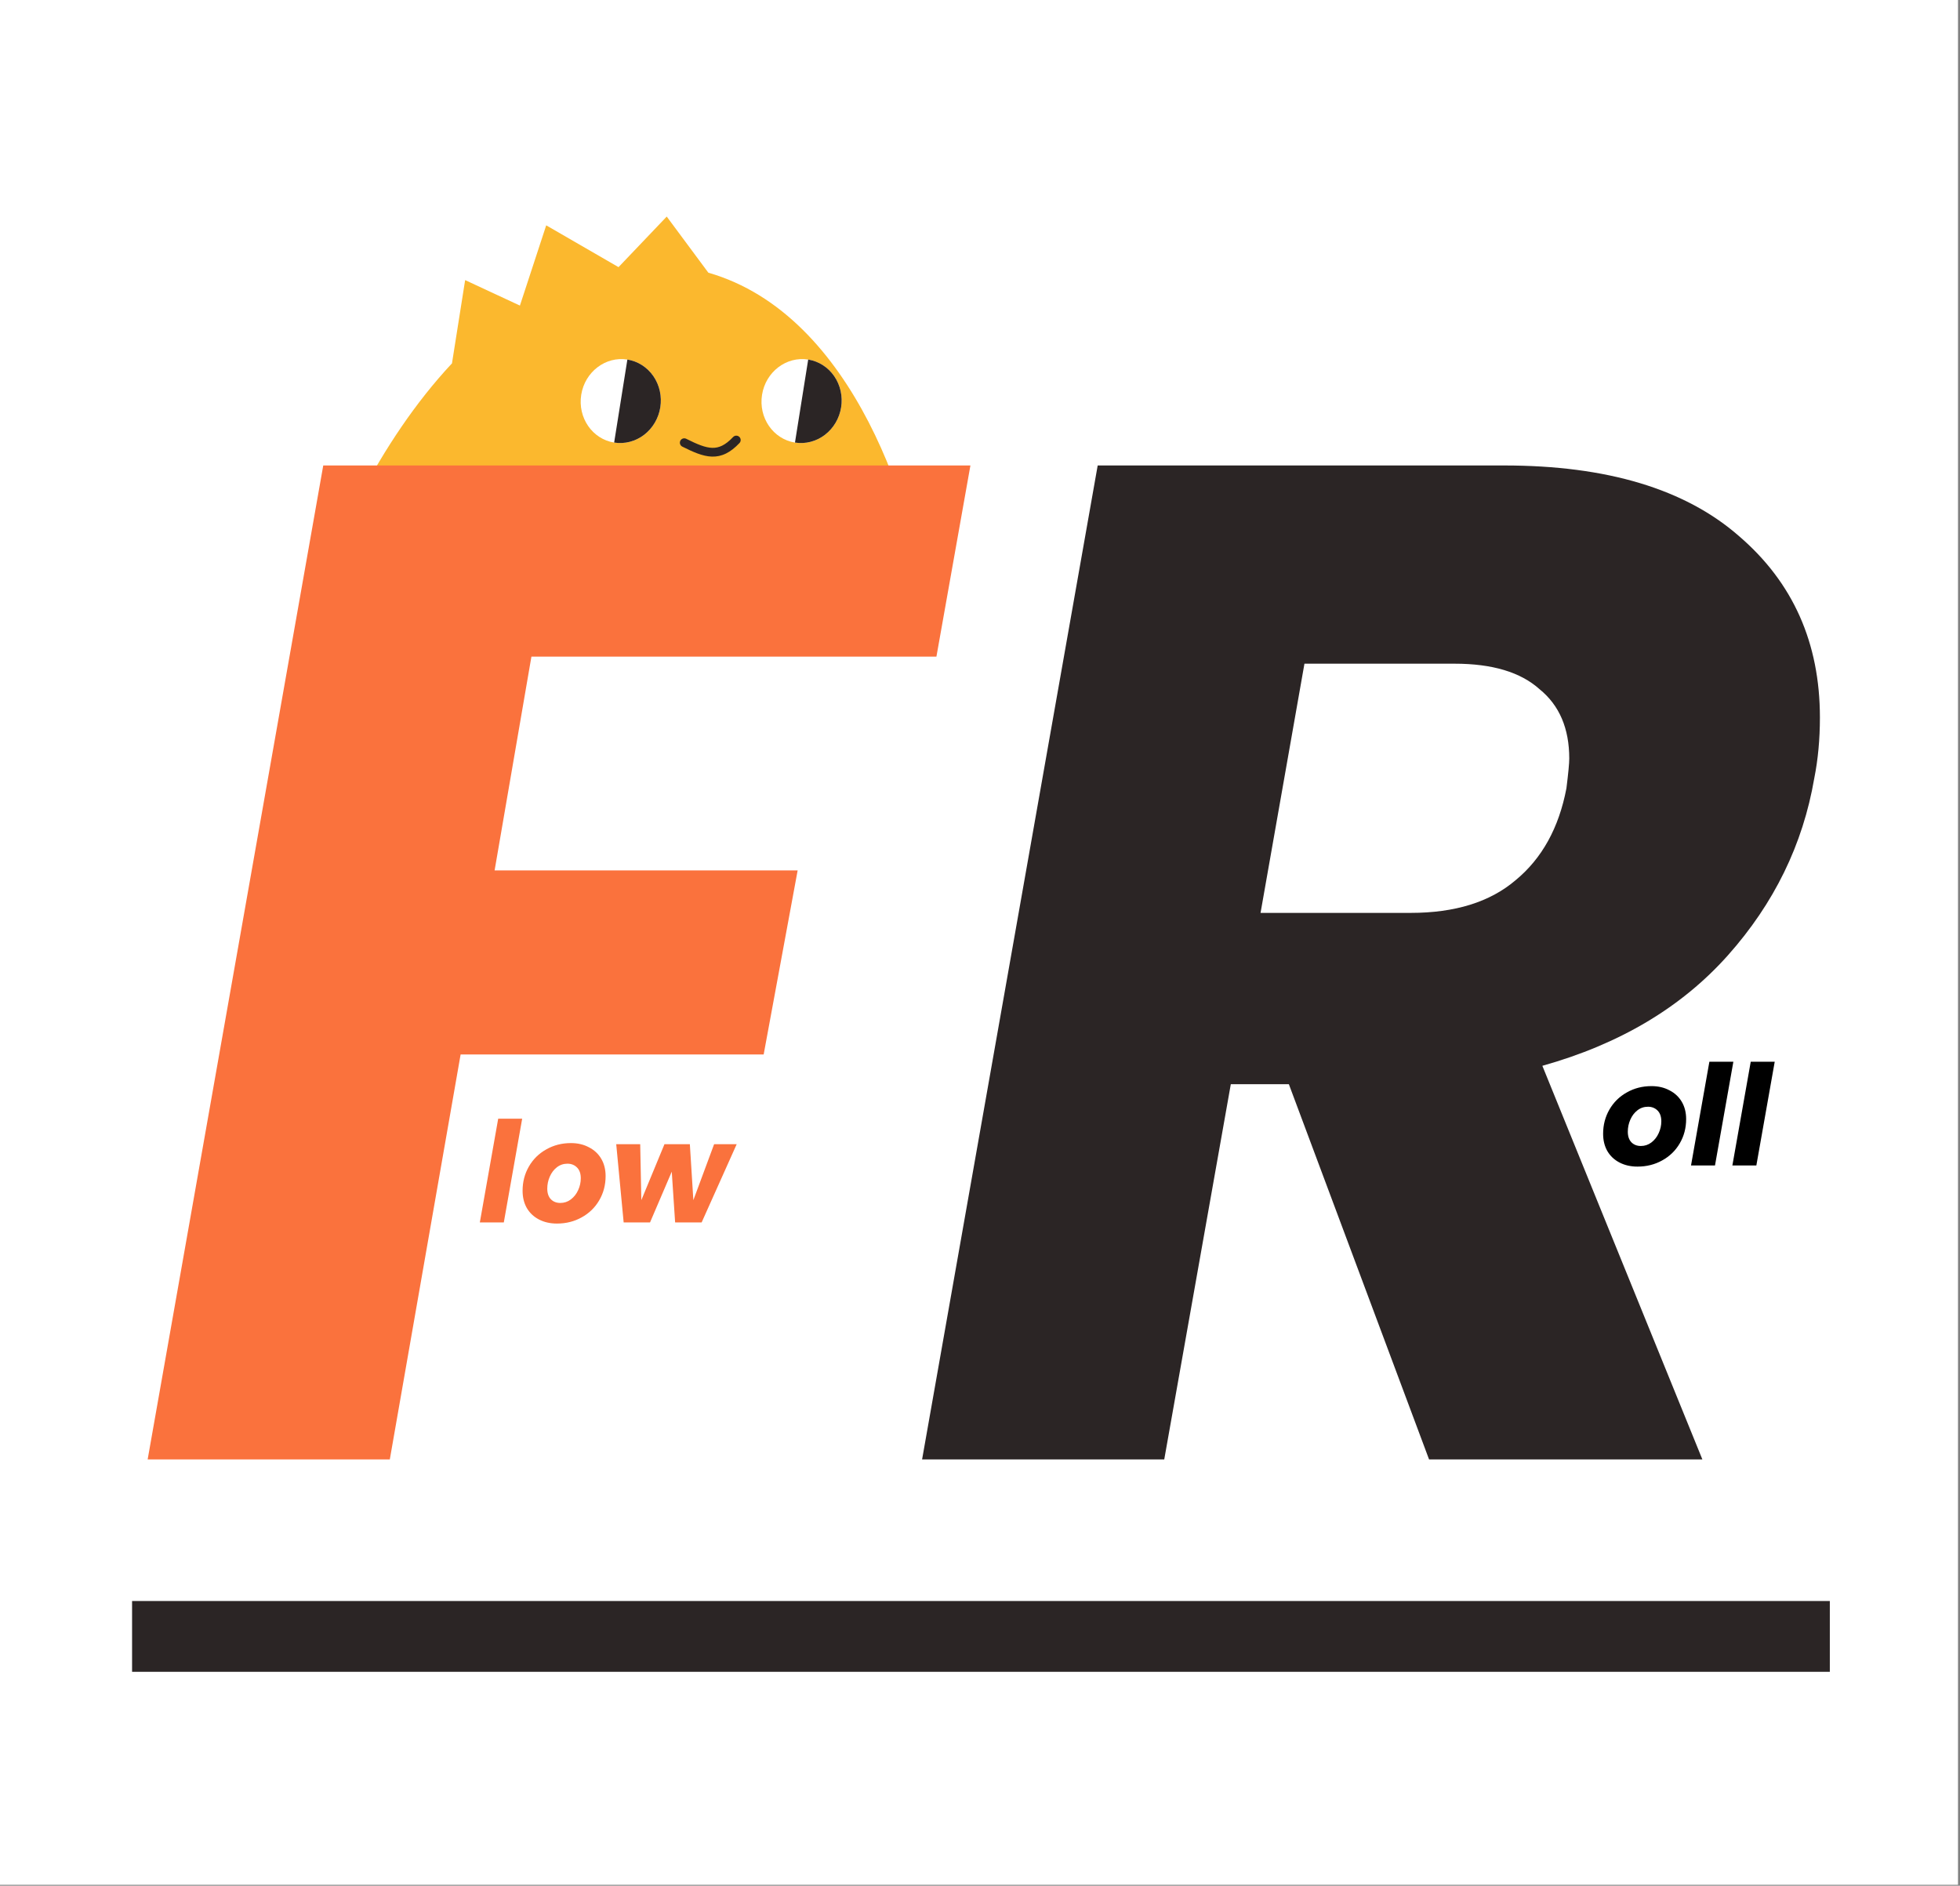 <svg width="742" height="714" viewBox="0 0 742 714" fill="none" xmlns="http://www.w3.org/2000/svg">
<rect x="0" y="0" width="742" height="714" fill="#808080" stroke="none"/>
<rect width="741.251" height="713.651" fill="white"/>
<path d="M351.557 234.275H117.012C124.833 208.356 143.18 167.399 171.105 137.578L176.088 106.056L196.826 115.701L206.78 85.318L234.154 101.146L252.404 82L268.165 103.252C323.534 119.168 346.752 194.462 351.557 234.275Z" fill="#FBB82E"/>
<ellipse cx="303.456" cy="151.857" rx="15.157" ry="15.914" transform="rotate(9.051 303.456 151.857)" fill="white"/>
<path d="M300.953 167.572C304.922 168.204 308.993 167.155 312.27 164.655C315.547 162.155 317.76 158.409 318.424 154.24C319.088 150.072 318.148 145.824 315.811 142.429C313.473 139.035 309.929 136.773 305.96 136.14L303.456 151.856L300.953 167.572Z" fill="#2B2525"/>
<ellipse cx="235.005" cy="151.856" rx="15.157" ry="15.914" transform="rotate(9.051 235.005 151.856)" fill="white"/>
<path d="M232.498 167.572C236.468 168.204 240.539 167.155 243.816 164.655C247.092 162.155 249.306 158.409 249.97 154.24C250.634 150.072 249.694 145.824 247.356 142.429C245.019 139.035 241.475 136.773 237.505 136.14L235.002 151.856L232.498 167.572Z" fill="#2B2525"/>
<path d="M367.373 176.24L354.506 248.614H201.181L187.242 329.566H301.968L289.102 399.259H174.376L147.571 552.585H55.897L122.374 176.24H367.373Z" fill="#FA723D"/>
<path d="M569.416 176.24C608.373 176.24 638.038 185.176 658.409 203.046C678.781 220.558 688.967 243.432 688.967 271.667C688.967 279.887 688.253 287.571 686.823 294.719C682.534 319.737 671.633 342.075 654.121 361.732C636.608 381.389 613.198 395.328 583.891 403.548L644.471 552.585H541.003L487.929 410.517H465.949L440.752 552.585H349.078L415.555 176.24H569.416ZM593.005 298.472C593.72 292.753 594.077 289.001 594.077 287.214C594.077 275.777 590.324 267.021 582.819 260.945C575.671 254.511 564.949 251.295 550.653 251.295H493.826L477.207 345.649H534.034C550.832 345.649 564.055 341.539 573.705 333.319C583.712 325.098 590.146 313.483 593.005 298.472Z" fill="#2B2525"/>
<path d="M50 606.195H692.72V633H50V606.195Z" fill="#2B2525"/>
<path d="M259.04 167.62C267.336 171.768 272.313 173.427 278.738 166.612" stroke="#2B2525" stroke-width="3.318" stroke-linecap="round"/>
<path d="M197.682 423.569L190.727 462.855H181.649L188.604 423.569H197.682ZM210.844 463.28C208.296 463.28 206.031 462.767 204.049 461.741C202.067 460.714 200.527 459.263 199.43 457.387C198.368 455.511 197.837 453.335 197.837 450.857C197.837 447.495 198.633 444.433 200.226 441.673C201.819 438.912 204.013 436.753 206.809 435.196C209.605 433.603 212.72 432.807 216.153 432.807C218.701 432.807 220.966 433.338 222.948 434.399C224.966 435.426 226.523 436.877 227.62 438.753C228.718 440.629 229.266 442.805 229.266 445.283C229.266 448.681 228.452 451.76 226.824 454.52C225.231 457.246 223.019 459.387 220.188 460.944C217.392 462.502 214.277 463.28 210.844 463.28ZM212.118 455.476C213.605 455.476 214.932 455.034 216.1 454.149C217.303 453.229 218.223 452.061 218.861 450.645C219.533 449.194 219.869 447.69 219.869 446.132C219.869 444.363 219.391 443 218.436 442.044C217.48 441.089 216.277 440.611 214.826 440.611C213.304 440.611 211.959 441.071 210.791 441.991C209.658 442.876 208.774 444.044 208.136 445.495C207.499 446.946 207.181 448.468 207.181 450.061C207.181 451.795 207.641 453.14 208.561 454.096C209.481 455.016 210.667 455.476 212.118 455.476ZM278.89 433.231L265.618 462.855H255.584L254.309 443.637L246.081 462.855H236.1L233.286 433.231H242.364L242.789 454.414L251.549 433.231H261.158L262.485 454.414L270.343 433.231H278.89Z" fill="#FA723D"/>
<path d="M619.903 441.713C617.355 441.713 615.09 441.199 613.108 440.173C611.126 439.147 609.586 437.695 608.489 435.82C607.427 433.944 606.896 431.767 606.896 429.29C606.896 425.927 607.693 422.866 609.285 420.105C610.878 417.344 613.072 415.185 615.869 413.628C618.665 412.035 621.779 411.239 625.212 411.239C627.761 411.239 630.026 411.77 632.008 412.832C634.025 413.858 635.582 415.309 636.68 417.185C637.777 419.061 638.325 421.238 638.325 423.715C638.325 427.113 637.511 430.192 635.883 432.953C634.291 435.678 632.079 437.819 629.247 439.377C626.451 440.934 623.336 441.713 619.903 441.713ZM621.177 433.908C622.664 433.908 623.991 433.466 625.159 432.581C626.363 431.661 627.283 430.493 627.92 429.077C628.592 427.626 628.929 426.122 628.929 424.565C628.929 422.795 628.451 421.432 627.495 420.477C626.54 419.521 625.336 419.043 623.885 419.043C622.363 419.043 621.018 419.503 619.85 420.424C618.718 421.308 617.833 422.476 617.196 423.928C616.559 425.379 616.24 426.901 616.24 428.493C616.24 430.228 616.7 431.572 617.62 432.528C618.541 433.448 619.726 433.908 621.177 433.908ZM656.202 402.002L649.247 441.288H640.169L647.123 402.002H656.202ZM671.859 402.002L664.904 441.288H655.826L662.781 402.002H671.859Z" fill="black"/>
</svg>
